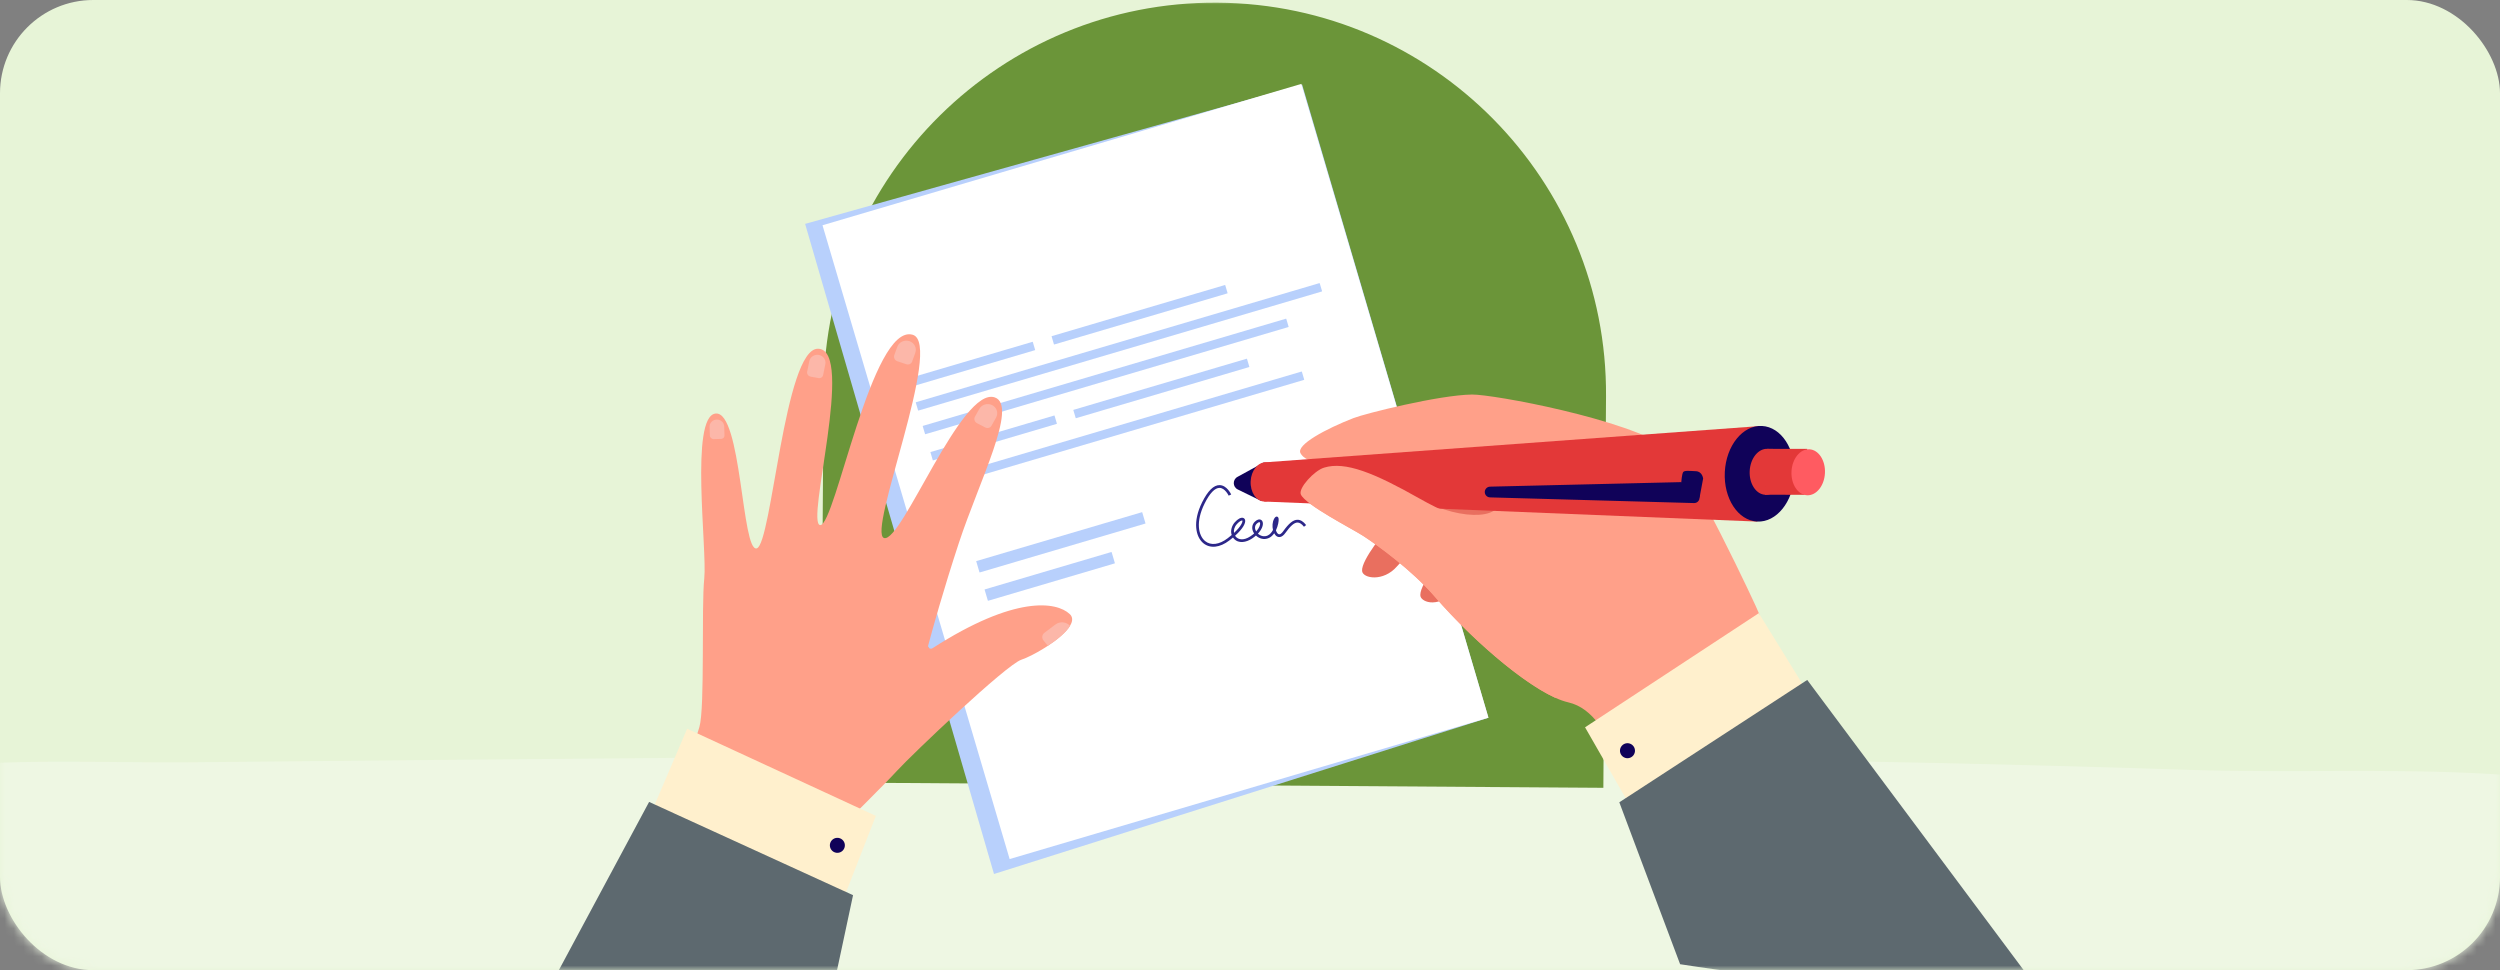 <svg width="268" height="104" viewBox="0 0 268 104" fill="none" xmlns="http://www.w3.org/2000/svg">
<rect x="0" y="0" width="268" height="104" fill="#808080" stroke="none"/>
<rect width="268" height="104" rx="10" fill="#E7F4D7"/>
<mask id="mask0_2691_2387" style="mask-type:alpha" maskUnits="userSpaceOnUse" x="0" y="0" width="268" height="104">
<rect width="268" height="104" rx="10" fill="#E7F4D7"/>
</mask>
<g mask="url(#mask0_2691_2387)">
<path d="M234.695 82.53C245.52 82.883 256.384 82.336 267.189 82.983C272.504 83.3 277.979 83.849 282.739 85.154C284.496 85.636 287.545 86.385 287.946 87.477C288.376 88.647 286.097 89.063 285.908 90.115C285.781 90.828 287.45 91.84 287.623 92.654C287.985 94.367 286.309 95.92 284.382 97.251C280.773 99.748 283.026 101.858 281.295 104.938C280.649 106.084 280.489 107.358 279.589 108.422C274.571 114.362 210.104 113.893 193.498 113.957C155.826 114.103 118.154 113.859 80.491 113.479C69.282 113.366 58.069 113.176 46.852 113.041C40.289 112.962 33.729 112.903 27.169 112.888C17.322 112.866 5.992 114.081 -3.317 111.302C-19.581 106.446 1.345 101.71 -2.737 96.323C-2.737 96.323 -2.737 96.319 -2.74 96.317C-4.547 93.941 -11.994 93.656 -15.306 93.062C-16.835 92.789 -18.449 92.48 -19.519 91.688C-25.199 87.484 -13.034 83.016 -8.43 82.425C0.918 81.227 11.098 81.808 20.566 81.718C92.011 81.033 163.645 80.219 234.695 82.528V82.53Z" fill="#EEF7E3"/>
<path d="M88.287 41.94C88.446 18.777 107.351 0.128 130.514 0.287C153.676 0.445 172.325 19.351 172.166 42.513L171.88 84.453L88 83.879L88.287 41.94Z" fill="#6B9539"/>
<g clip-path="url(#clip0_2691_2387)">
<path d="M139.587 9.068L86.309 24L106.556 93.692L159.558 76.944L139.587 9.068Z" fill="#B8D0FC"/>
<path d="M139.503 8.992L88.172 24.148L108.233 92.091L159.564 76.935L139.503 8.992Z" fill="white"/>
<path d="M113.287 45.437L100.02 49.353C100.01 49.356 100 49.35 99.996 49.34L99.743 48.481C99.74 48.471 99.745 48.461 99.755 48.457L113.022 44.541C113.032 44.538 113.042 44.544 113.046 44.554L113.299 45.413C113.302 45.423 113.297 45.434 113.286 45.437H113.287Z" fill="#B8D0FC"/>
<path d="M133.914 39.348L115.343 44.83C115.331 44.833 115.319 44.827 115.315 44.815L115.063 43.962C115.06 43.95 115.067 43.938 115.078 43.935L133.65 38.453C133.661 38.45 133.674 38.456 133.677 38.468L133.929 39.321C133.932 39.332 133.926 39.345 133.914 39.348Z" fill="#B8D0FC"/>
<path d="M141.694 31.249L98.465 44.009C98.444 44.016 98.421 44.004 98.415 43.983L98.174 43.164C98.167 43.143 98.179 43.12 98.2 43.114L141.43 30.354C141.451 30.347 141.473 30.36 141.479 30.38L141.721 31.2C141.727 31.22 141.715 31.243 141.694 31.249Z" fill="#B8D0FC"/>
<path d="M138.11 35.062L99.209 46.545C99.189 46.551 99.168 46.539 99.163 46.519L98.919 45.696C98.914 45.676 98.925 45.656 98.945 45.65L137.845 34.167C137.865 34.161 137.886 34.173 137.892 34.192L138.135 35.015C138.141 35.035 138.129 35.056 138.11 35.062Z" fill="#B8D0FC"/>
<path d="M139.781 40.727L100.881 52.21C100.861 52.216 100.84 52.204 100.835 52.185L100.591 51.362C100.586 51.342 100.597 51.321 100.617 51.315L139.517 39.832C139.537 39.827 139.558 39.838 139.564 39.858L139.807 40.681C139.813 40.701 139.801 40.721 139.781 40.727Z" fill="#B8D0FC"/>
<path d="M110.955 37.536L97.688 41.453C97.678 41.456 97.668 41.45 97.664 41.44L97.411 40.58C97.408 40.571 97.413 40.56 97.423 40.557L110.69 36.641C110.7 36.637 110.71 36.643 110.714 36.654L110.967 37.513C110.97 37.523 110.965 37.533 110.954 37.536H110.955Z" fill="#B8D0FC"/>
<path d="M131.582 31.448L113.011 36.93C112.999 36.933 112.987 36.927 112.983 36.915L112.731 36.062C112.728 36.05 112.735 36.038 112.746 36.035L131.317 30.553C131.329 30.55 131.341 30.556 131.345 30.568L131.597 31.421C131.6 31.433 131.594 31.445 131.582 31.449V31.448Z" fill="#B8D0FC"/>
<path d="M160.319 47.617C160.319 47.617 158.001 51.942 156.491 52.681C154.98 53.419 150.321 54.989 149.075 56.284C148.687 56.687 145.891 60.029 146.016 61.215C146.1 62.018 148.296 62.396 149.749 60.724C152.276 57.817 154.73 57.498 156.384 57.102C159.206 56.426 160.761 55.842 159.7 56.616C159.7 56.616 156.095 58.515 154.755 59.677C154.393 59.991 151.987 62.935 152.285 63.957C152.447 64.51 154.17 65.401 156.548 62.933C158.11 61.312 160.005 61.505 161.777 61.383C163.311 61.278 168.244 62.522 168.244 62.522L168.54 56.015L160.319 47.618V47.617Z" fill="#E96F5F"/>
<path d="M177.872 91.553C177.198 89.872 176.557 88.299 175.985 86.929C175.663 86.166 175.365 85.465 175.095 84.846C174.658 83.847 174.292 83.059 174.026 82.556C173.343 81.269 172.584 79.209 171.359 77.592H171.357C170.529 76.495 169.487 75.603 168.109 75.289C164.694 74.511 158.186 69.028 153.761 63.904C151.347 61.11 147.61 58.4 146.114 57.434C144.937 56.676 139.957 54.136 139.454 53.007C139.158 52.341 140.873 50.462 141.938 50.131C144.22 49.422 147.35 50.713 152.196 53.455C156.812 56.068 161.923 55.604 160.362 52.988C156.248 46.096 141.228 51.894 139.413 48.582C138.924 47.691 142.139 45.969 145.115 44.811C146.338 44.335 154.239 42.346 157.791 42.294C160.014 42.262 174.449 44.906 178.982 48.127C181.068 49.61 188.409 65.266 188.57 65.775V65.777C189.455 68.579 190.544 71.311 191.831 73.948C192.237 74.785 192.664 75.61 193.111 76.427C193.312 76.794 193.517 77.162 193.728 77.524C188.333 83.705 183.03 88.209 177.873 91.551L177.872 91.553Z" fill="#FFA089"/>
<path d="M194.58 75.528L188.543 65.731L169.918 77.967L175.298 87.352L194.58 75.528Z" fill="#FFF0CD"/>
<path d="M173.591 86.008C173.591 86.008 176.71 94.348 180.108 103.364C190.288 104.959 202.003 105.996 216.395 106.117C217.099 106.123 217.801 106.116 218.502 106.097L193.735 72.889L193.177 73.253L192.583 73.64L191.898 74.085L191.897 74.087L191.316 74.465V74.467L191.315 74.466L175.158 84.988L174.581 85.363H174.58L174.512 85.406L174.271 85.562L173.939 85.778L173.936 85.78L173.59 86.008H173.591Z" fill="#5D696F"/>
<path d="M174.985 79.862C175.324 80.149 175.367 80.657 175.08 80.996C174.792 81.335 174.284 81.378 173.945 81.091C173.606 80.803 173.563 80.296 173.851 79.956C174.138 79.617 174.646 79.574 174.985 79.862Z" fill="#100259"/>
<path d="M114.71 67.085C114.292 67.785 113.34 68.567 112.331 69.232C112.201 69.317 112.069 69.402 111.939 69.483C110.992 70.073 110.048 70.538 109.494 70.72C107.86 71.257 97.769 80.87 96.172 82.616C94.841 84.07 90.788 88.079 89.478 89.371C89.217 89.629 89.065 89.778 89.065 89.778L72.621 83.923C72.621 83.923 72.823 83.47 73.116 82.79C73.681 81.474 74.578 79.308 74.975 77.937C75.58 75.858 75.175 65.07 75.498 61.998C75.818 58.927 73.931 44.62 76.716 44.331C79.501 44.039 79.51 59.236 81.124 58.785C82.737 58.334 84.094 37.338 87.692 37.384C91.71 37.434 86.308 56.222 87.93 56.289C89.549 56.357 93.451 34.612 97.839 35.885C101.179 36.854 92.888 57.182 94.782 57.678C96.677 58.175 103.091 41.359 106.648 42.605C109.156 43.482 104.961 51.603 102.795 58.19C101.112 63.304 99.943 67.546 99.504 69.186C99.437 69.439 99.733 69.639 99.959 69.493C108.806 63.797 113.25 64.491 114.672 65.824C114.744 65.89 114.799 65.961 114.841 66.035C115.011 66.338 114.941 66.699 114.711 67.084L114.71 67.085Z" fill="#FFA089"/>
<path d="M87.748 40.532L86.895 40.373C86.644 40.326 86.479 40.09 86.528 39.849L86.759 38.713C86.851 38.26 87.313 37.961 87.786 38.049C88.258 38.138 88.569 38.581 88.477 39.035L88.237 40.216C88.192 40.432 87.972 40.574 87.748 40.532Z" fill="#FCB7A9"/>
<path d="M97.162 39.048L96.204 38.729C95.923 38.636 95.772 38.337 95.869 38.068L96.191 37.176C96.375 36.667 96.96 36.394 97.49 36.571C98.021 36.747 98.304 37.308 98.121 37.817L97.78 38.76C97.693 39.002 97.414 39.132 97.162 39.048Z" fill="#FCB7A9"/>
<path d="M105.63 45.829L104.738 45.367C104.475 45.232 104.376 44.915 104.518 44.663L104.984 43.832C105.251 43.358 105.873 43.178 106.367 43.434C106.861 43.69 107.047 44.287 106.781 44.762L106.288 45.64C106.162 45.866 105.865 45.951 105.63 45.829Z" fill="#FCB7A9"/>
<path d="M114.71 67.085C114.292 67.785 113.34 68.567 112.331 69.232L111.86 68.655C111.653 68.402 111.699 68.033 111.963 67.835L113.143 66.946C113.62 66.585 114.311 66.652 114.709 67.085H114.71Z" fill="#FCB7A9"/>
<path d="M77.305 47.051L76.522 47.073C76.294 47.079 76.102 46.905 76.095 46.686L76.067 45.751C76.054 45.338 76.396 44.991 76.826 44.979H76.832C77.262 44.967 77.624 45.294 77.636 45.707L77.666 46.684C77.672 46.88 77.51 47.045 77.305 47.051V47.051Z" fill="#FCB7A9"/>
<path d="M69.141 88.7L73.663 78.118L93.892 87.465L89.959 97.543L69.141 88.7Z" fill="#FFF0CD"/>
<path d="M91.447 95.961C91.447 95.961 89.595 104.671 87.568 114.09C77.736 117.174 66.302 119.931 52.087 122.178C51.391 122.288 50.697 122.385 50 122.469L69.584 85.965L70.19 86.243L70.835 86.538L71.578 86.877H71.579L72.209 87.166V87.169L72.21 87.168L89.745 95.185L90.371 95.471H90.373L90.446 95.503L90.707 95.622L91.067 95.787L91.07 95.788L91.446 95.962L91.447 95.961Z" fill="#5D696F"/>
<path d="M89.161 90.089C88.868 90.423 88.901 90.932 89.235 91.225C89.569 91.518 90.078 91.485 90.371 91.151C90.664 90.817 90.631 90.308 90.297 90.015C89.963 89.722 89.454 89.755 89.161 90.089Z" fill="#100259"/>
<path d="M135.492 49.568L135.524 53.767L188.377 55.913L188.663 45.673L135.492 49.568Z" fill="#E33838"/>
<path d="M132.687 52.47L135.239 53.719L135.493 49.568L132.657 51.121C132.116 51.417 132.134 52.199 132.687 52.47Z" fill="#100259"/>
<path d="M192.359 50.973C192.499 48.143 190.943 45.766 188.883 45.664C186.823 45.562 185.039 47.773 184.899 50.603C184.758 53.432 186.315 55.809 188.375 55.911C190.435 56.013 192.218 53.802 192.359 50.973Z" fill="#100259"/>
<path d="M187.567 50.489C187.499 51.85 188.248 52.994 189.238 53.042C190.229 53.092 191.087 52.028 191.154 50.667C191.222 49.306 190.473 48.163 189.483 48.114C188.492 48.065 187.634 49.129 187.567 50.489Z" fill="#E33838"/>
<path d="M134.07 51.587C134.012 52.748 134.659 53.724 135.514 53.767C136.369 53.809 137.109 52.902 137.166 51.74C137.224 50.579 136.577 49.603 135.723 49.561C134.868 49.519 134.128 50.425 134.07 51.587Z" fill="#E33838"/>
<path d="M193.725 48.121L189.483 48.114L189.203 53.036L193.446 53.042L193.725 48.121Z" fill="#E33838"/>
<path d="M192.047 50.539C191.98 51.9 192.728 53.044 193.719 53.092C194.709 53.141 195.567 52.078 195.635 50.717C195.702 49.356 194.954 48.213 193.963 48.164C192.973 48.115 192.115 49.178 192.047 50.539Z" fill="#FF5B61"/>
<path d="M159.728 53.32L181.599 53.929C181.919 53.938 182.185 53.684 182.19 53.363L182.21 52.235C182.216 51.908 181.948 51.642 181.621 51.65L159.73 52.169C159.394 52.177 159.137 52.47 159.171 52.804C159.201 53.092 159.439 53.312 159.728 53.32Z" fill="#100259"/>
<path d="M182.189 53.363L182.576 51.303C182.576 51.303 182.499 50.544 181.801 50.513C181.103 50.481 180.565 50.414 180.431 50.616C180.297 50.818 180.234 51.683 180.234 51.683L182.189 53.363H182.189Z" fill="#100259"/>
<path d="M166.691 74.787C163.098 73.146 157.631 68.387 153.759 63.905C151.346 61.111 147.609 58.4 146.113 57.435C144.936 56.678 139.955 54.137 139.451 53.007C139.157 52.341 140.872 50.462 141.936 50.132C144.219 49.423 147.349 50.713 152.194 53.455C156.81 56.068 159.348 56.294 161.619 55.773C162.402 55.594 166.647 63.195 168.913 58.038C170.05 55.448 178.916 56.335 179.239 58.086C181.912 72.586 166.691 74.786 166.691 74.786V74.787Z" fill="#FFA089"/>
<path d="M137.286 57.551C137.099 57.606 136.953 57.544 136.877 57.497C136.763 57.427 136.668 57.311 136.594 57.169C136.443 57.387 136.253 57.571 136.019 57.675C135.502 57.908 134.979 57.735 134.637 57.411C134.51 57.523 134.366 57.634 134.203 57.741C133.636 58.116 132.785 58.337 132.255 57.726C132.226 57.693 132.2 57.658 132.176 57.624C132.057 57.724 131.929 57.827 131.791 57.933C130.77 58.718 129.725 58.829 128.997 58.23C128.181 57.559 127.823 55.943 128.866 53.847C129.479 52.614 130.11 51.993 130.743 52.004C131.521 52.016 131.966 52.969 131.984 53.01L131.714 53.134L131.849 53.072L131.714 53.134C131.71 53.126 131.328 52.311 130.738 52.302C130.236 52.294 129.681 52.875 129.132 53.98C128.162 55.93 128.46 57.405 129.186 58.002C129.8 58.507 130.706 58.394 131.609 57.699C131.767 57.579 131.909 57.463 132.037 57.353C131.877 56.883 132.051 56.349 132.369 55.99C132.69 55.629 133.019 55.451 133.253 55.514C133.372 55.547 133.454 55.638 133.479 55.765C133.539 56.069 133.27 56.645 132.402 57.429C132.425 57.466 132.451 57.501 132.478 57.534C132.743 57.839 133.292 57.989 134.038 57.496C134.193 57.394 134.327 57.29 134.443 57.188C134.441 57.184 134.439 57.181 134.436 57.177C134.143 56.736 134.179 56.24 134.529 55.914C134.819 55.644 135.031 55.666 135.131 55.703C135.267 55.753 135.357 55.882 135.378 56.056C135.412 56.352 135.252 56.778 134.849 57.207C135.113 57.452 135.509 57.581 135.896 57.407C136.138 57.298 136.325 57.071 136.463 56.814C136.373 56.426 136.399 55.968 136.575 55.636C136.62 55.55 136.727 55.35 136.895 55.381C136.963 55.394 137.048 55.446 137.07 55.62C137.096 55.843 137.011 56.372 136.78 56.85C136.837 57.033 136.925 57.18 137.032 57.246C137.212 57.357 137.413 57.152 137.55 56.961C138.165 56.1 138.621 55.728 139.079 55.719C139.409 55.713 139.717 55.898 140.018 56.287L139.784 56.469C139.544 56.16 139.315 56.012 139.086 56.016C138.737 56.023 138.339 56.368 137.792 57.133C137.608 57.391 137.434 57.509 137.285 57.553L137.286 57.551ZM134.957 55.983C134.904 55.999 134.828 56.039 134.733 56.129C134.459 56.385 134.512 56.724 134.661 56.971C134.994 56.604 135.105 56.27 135.085 56.087C135.078 56.029 135.058 55.988 135.031 55.978C135.016 55.973 134.992 55.973 134.957 55.983H134.957ZM133.09 55.806C132.982 55.838 132.803 55.947 132.593 56.185C132.308 56.506 132.236 56.846 132.288 57.127C133.074 56.398 133.214 55.949 133.188 55.82C133.184 55.8 133.18 55.8 133.175 55.798C133.156 55.793 133.127 55.795 133.089 55.806H133.09Z" fill="#2C2789"/>
<path d="M122.772 56.128L105.034 61.364C105.018 61.368 105.001 61.359 104.997 61.344L104.654 60.181C104.649 60.166 104.658 60.149 104.674 60.144L122.412 54.908C122.428 54.904 122.445 54.913 122.449 54.928L122.792 56.091C122.797 56.106 122.788 56.123 122.772 56.128Z" fill="#B8D0FC"/>
<path d="M119.136 59.176L105.568 63.183C105.554 63.187 105.546 63.201 105.55 63.215L105.896 64.384C105.9 64.398 105.914 64.406 105.928 64.402L119.496 60.396C119.51 60.392 119.518 60.377 119.513 60.363L119.168 59.194C119.164 59.18 119.15 59.172 119.136 59.176Z" fill="#B8D0FC"/>
</g>
</g>
<defs>
<clipPath id="clip0_2691_2387">
<rect width="168.501" height="113.47" fill="white" transform="translate(50 9)"/>
</clipPath>
</defs>
</svg>
